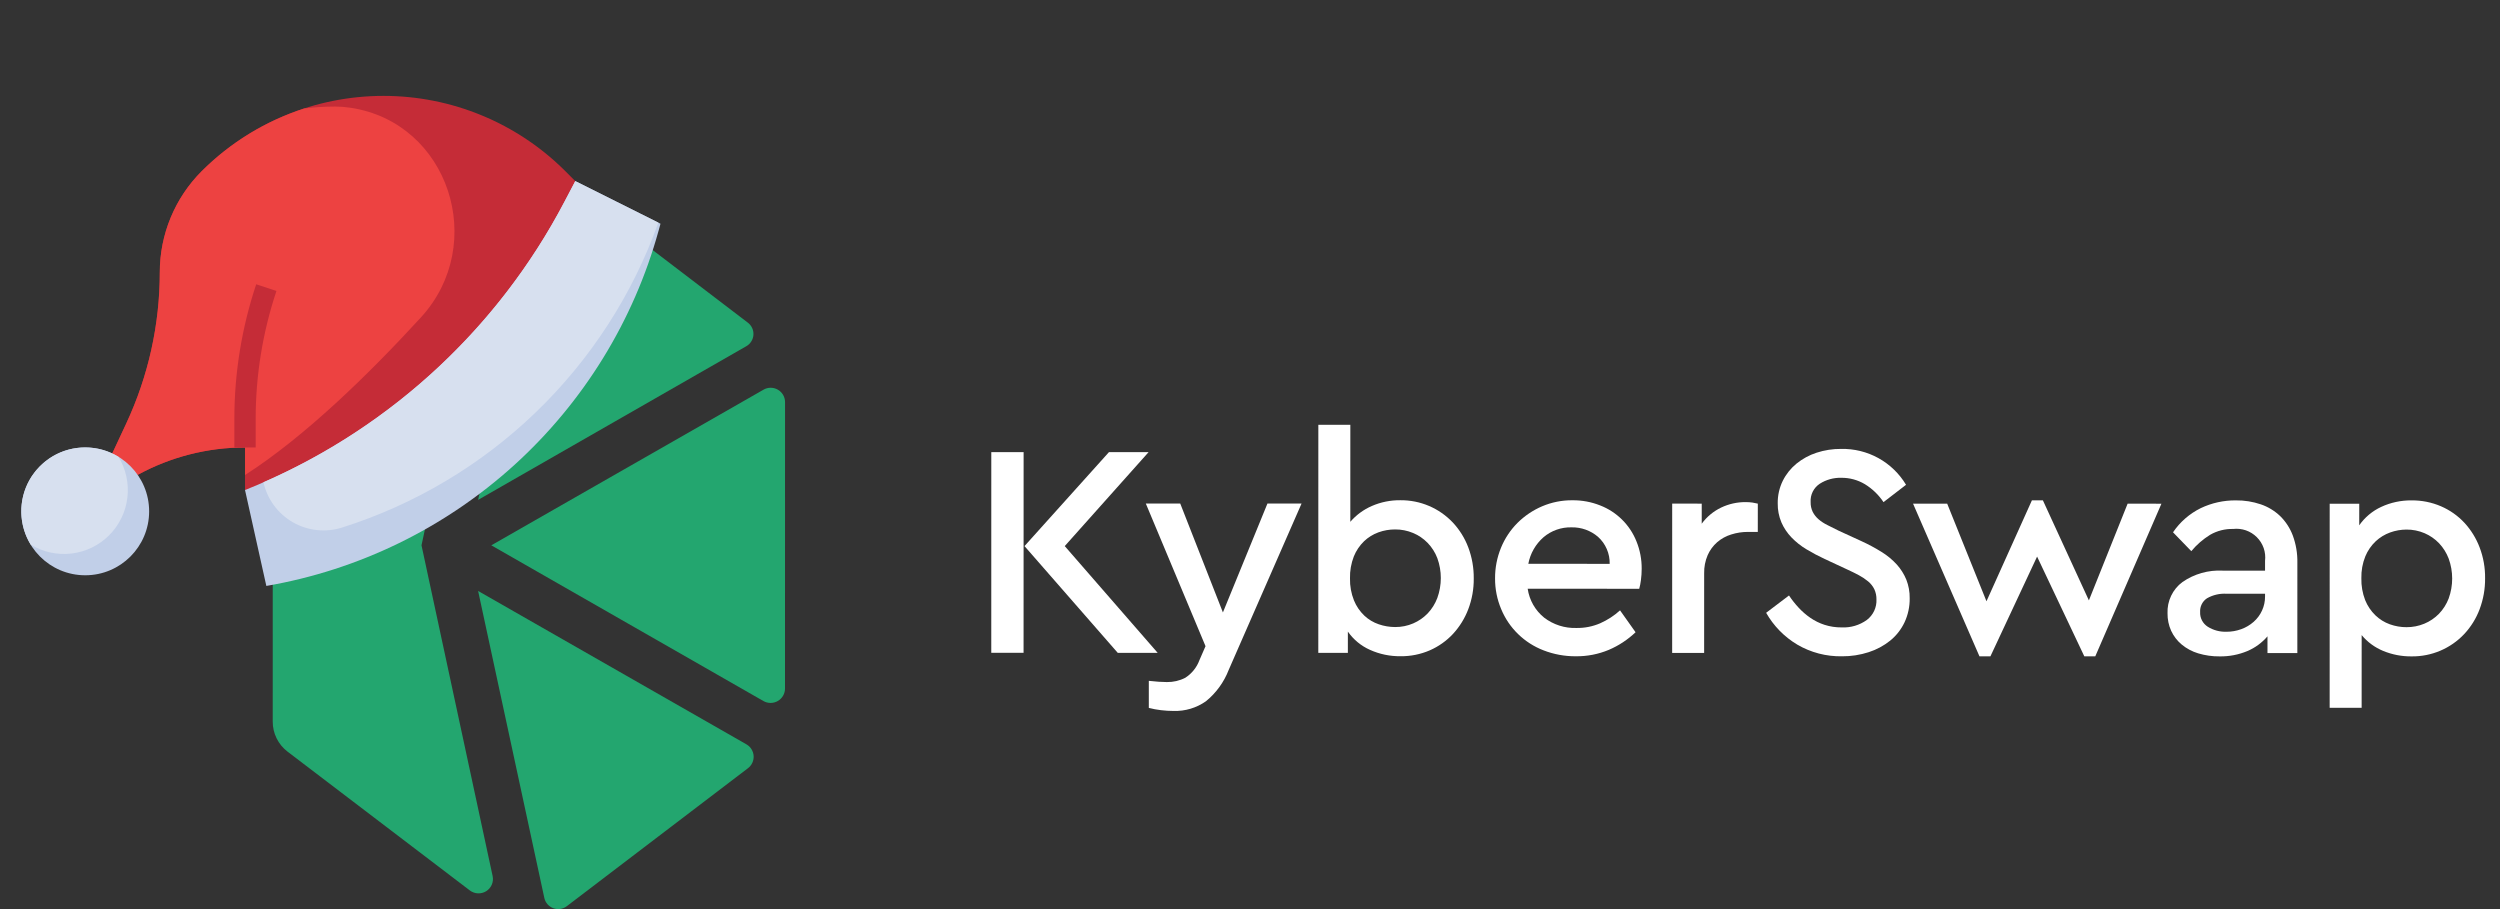 <svg width="110" height="40" viewBox="0 0 110 40" fill="none" xmlns="http://www.w3.org/2000/svg">
<rect x="0" y="0" width="110" height="40" fill="#333333" stroke="none"/>
<path d="M21.617 23.994L33.593 30.847C33.689 30.901 33.797 30.929 33.907 30.929C34.017 30.929 34.125 30.9 34.221 30.845C34.316 30.791 34.396 30.712 34.452 30.618C34.508 30.523 34.538 30.416 34.54 30.306L34.542 17.686C34.541 17.576 34.511 17.468 34.455 17.373C34.399 17.279 34.32 17.2 34.224 17.145C34.128 17.09 34.02 17.062 33.91 17.061C33.8 17.061 33.691 17.09 33.596 17.145L21.617 23.994Z" fill="#23A66F"/>
<path d="M32.897 14.191L24.947 8.127C24.862 8.064 24.763 8.022 24.658 8.007C24.553 7.991 24.445 8.002 24.346 8.039C24.246 8.075 24.157 8.136 24.087 8.215C24.017 8.295 23.968 8.391 23.945 8.494L21.038 21.994L32.833 15.236C32.924 15.186 33.001 15.113 33.056 15.024C33.112 14.936 33.145 14.835 33.151 14.731C33.157 14.627 33.138 14.523 33.093 14.429C33.049 14.334 32.981 14.253 32.897 14.191Z" fill="#23A66F"/>
<path d="M24.942 39.87L32.912 33.8C32.995 33.737 33.06 33.655 33.103 33.561C33.147 33.467 33.166 33.363 33.16 33.26C33.153 33.157 33.121 33.056 33.067 32.968C33.013 32.88 32.938 32.806 32.848 32.754L21.037 26.002L23.949 39.503C23.97 39.607 24.018 39.703 24.087 39.783C24.156 39.863 24.244 39.925 24.343 39.961C24.442 39.998 24.549 40.009 24.654 39.993C24.759 39.977 24.858 39.935 24.942 39.87Z" fill="#23A66F"/>
<path d="M18.546 23.993L21.683 9.448C21.71 9.322 21.698 9.19 21.648 9.072C21.597 8.953 21.512 8.853 21.402 8.784C21.292 8.716 21.164 8.683 21.035 8.69C20.906 8.697 20.783 8.744 20.681 8.824L12.655 14.94C12.452 15.095 12.287 15.295 12.174 15.524C12.061 15.753 12.002 16.005 12.002 16.261L12 31.752C11.999 32.007 12.058 32.259 12.171 32.488C12.284 32.717 12.449 32.917 12.652 33.072L20.676 39.182C20.779 39.258 20.901 39.302 21.029 39.308C21.157 39.313 21.283 39.28 21.392 39.213C21.5 39.145 21.585 39.047 21.637 38.93C21.688 38.813 21.702 38.684 21.678 38.558L18.546 23.993Z" fill="#23A66F"/>
<path d="M81.01 19.752C81.583 19.74 82.15 19.88 82.651 20.157C83.153 20.435 83.572 20.84 83.866 21.331L82.874 22.094C82.662 21.774 82.382 21.505 82.055 21.304C81.74 21.116 81.377 21.018 81.01 21.023C80.678 21.015 80.351 21.106 80.071 21.284C79.938 21.371 79.831 21.492 79.76 21.634C79.689 21.776 79.658 21.935 79.668 22.093C79.664 22.243 79.696 22.392 79.762 22.528C79.826 22.65 79.912 22.759 80.017 22.849C80.135 22.95 80.266 23.035 80.406 23.103C80.558 23.179 80.723 23.262 80.902 23.351L81.894 23.806C82.204 23.947 82.504 24.108 82.793 24.288C83.041 24.441 83.267 24.628 83.463 24.843C83.638 25.039 83.779 25.263 83.879 25.506C83.98 25.766 84.031 26.043 84.026 26.322C84.032 26.689 83.954 27.053 83.798 27.386C83.65 27.697 83.435 27.971 83.168 28.188C82.886 28.414 82.566 28.586 82.222 28.696C81.843 28.819 81.447 28.88 81.049 28.877C80.356 28.89 79.674 28.712 79.077 28.361C78.508 28.021 78.037 27.539 77.71 26.963L78.716 26.201C78.842 26.39 78.983 26.569 79.138 26.736C79.293 26.904 79.466 27.054 79.654 27.184C79.846 27.316 80.056 27.419 80.278 27.492C80.522 27.57 80.778 27.609 81.035 27.606C81.431 27.624 81.82 27.509 82.141 27.278C82.279 27.173 82.39 27.035 82.464 26.878C82.537 26.721 82.572 26.549 82.564 26.375C82.567 26.221 82.535 26.067 82.471 25.927C82.406 25.796 82.315 25.679 82.202 25.585C82.075 25.48 81.938 25.389 81.793 25.311C81.637 25.227 81.46 25.14 81.263 25.05L80.285 24.595C80.009 24.467 79.741 24.324 79.48 24.167C79.239 24.023 79.018 23.847 78.823 23.645C78.638 23.452 78.488 23.228 78.381 22.983C78.27 22.718 78.215 22.433 78.22 22.146C78.215 21.803 78.291 21.464 78.442 21.156C78.587 20.864 78.793 20.607 79.045 20.4C79.308 20.187 79.608 20.023 79.93 19.919C80.279 19.805 80.643 19.749 81.01 19.752Z" fill="white"/>
<path d="M91.911 26.417L93.615 22.162L95.103 22.163L92.192 28.879H91.71L89.632 24.49L87.579 28.878H87.096L84.174 22.161L85.676 22.161L87.405 26.456L89.404 22.015H89.887L91.911 26.417Z" fill="white"/>
<path d="M98.376 22.017C98.749 22.012 99.121 22.071 99.475 22.191C99.793 22.299 100.083 22.475 100.326 22.706C100.572 22.948 100.762 23.24 100.883 23.563C101.024 23.946 101.092 24.352 101.084 24.76L101.083 28.734L99.769 28.734V27.998C99.529 28.28 99.226 28.502 98.884 28.647C98.498 28.808 98.082 28.888 97.664 28.881C97.343 28.885 97.025 28.839 96.718 28.747C96.453 28.667 96.207 28.535 95.994 28.359C95.797 28.195 95.639 27.989 95.531 27.756C95.421 27.513 95.367 27.248 95.371 26.98C95.361 26.716 95.415 26.453 95.53 26.214C95.644 25.975 95.815 25.767 96.028 25.609C96.546 25.251 97.169 25.074 97.798 25.108L99.662 25.108L99.662 24.68C99.685 24.49 99.664 24.297 99.602 24.116C99.539 23.936 99.436 23.771 99.3 23.636C99.165 23.501 99 23.398 98.819 23.335C98.638 23.273 98.445 23.252 98.254 23.274C97.902 23.266 97.555 23.354 97.249 23.529C96.934 23.723 96.653 23.967 96.417 24.251L95.613 23.421C95.92 22.967 96.341 22.601 96.833 22.358C97.315 22.129 97.842 22.012 98.376 22.017ZM97.959 27.797C98.183 27.799 98.405 27.76 98.616 27.683C98.815 27.611 99 27.502 99.159 27.362C99.315 27.225 99.441 27.056 99.528 26.867C99.618 26.672 99.664 26.46 99.662 26.245V26.125L97.972 26.125C97.671 26.106 97.37 26.176 97.107 26.325C97.009 26.39 96.929 26.48 96.876 26.586C96.823 26.692 96.799 26.809 96.806 26.927C96.799 27.055 96.827 27.183 96.886 27.297C96.945 27.411 97.033 27.507 97.141 27.576C97.385 27.729 97.67 27.806 97.959 27.797H97.959Z" fill="white"/>
<path d="M106.113 22.017C106.558 22.013 106.999 22.102 107.407 22.278C107.796 22.446 108.145 22.692 108.433 23.001C108.724 23.316 108.951 23.684 109.103 24.085C109.268 24.518 109.35 24.979 109.344 25.443C109.349 25.909 109.267 26.371 109.103 26.807C108.951 27.212 108.721 27.582 108.426 27.898C108.129 28.213 107.771 28.463 107.372 28.632C106.974 28.801 106.545 28.886 106.112 28.881C105.682 28.886 105.256 28.804 104.858 28.64C104.491 28.488 104.166 28.25 103.913 27.944L103.912 31.142L102.505 31.142L102.506 22.163L103.807 22.164L103.806 23.114C104.051 22.763 104.384 22.484 104.772 22.304C105.192 22.109 105.65 22.011 106.113 22.017ZM105.885 23.301C105.64 23.302 105.398 23.345 105.167 23.428C104.931 23.513 104.714 23.645 104.531 23.816C104.334 24.003 104.179 24.228 104.075 24.478C103.951 24.784 103.892 25.112 103.9 25.442C103.892 25.771 103.949 26.098 104.067 26.405C104.169 26.657 104.322 26.885 104.517 27.074C104.699 27.249 104.915 27.384 105.153 27.469C105.388 27.553 105.635 27.597 105.884 27.596C106.153 27.598 106.42 27.546 106.669 27.443C106.911 27.343 107.13 27.195 107.313 27.008C107.5 26.814 107.646 26.584 107.742 26.332C107.947 25.766 107.947 25.146 107.742 24.579C107.647 24.329 107.504 24.099 107.32 23.904C107.139 23.715 106.923 23.565 106.683 23.462C106.431 23.354 106.159 23.299 105.885 23.301V23.301Z" fill="white"/>
<path d="M45.037 28.724L43.616 28.724L43.617 19.894L45.039 19.894L45.037 28.724ZM46.849 24.028L50.938 28.726L49.181 28.725L45.078 24.028L48.794 19.894L50.537 19.895L46.849 24.028Z" fill="white"/>
<path d="M54.063 29.476C53.855 30.014 53.511 30.489 53.063 30.854C52.646 31.148 52.145 31.298 51.635 31.282C51.451 31.281 51.267 31.27 51.085 31.248C50.904 31.227 50.725 31.194 50.548 31.148V29.957C50.709 29.975 50.853 29.988 50.978 29.997C51.103 30.006 51.223 30.01 51.34 30.011C51.621 30.016 51.9 29.952 52.151 29.823C52.438 29.639 52.657 29.367 52.775 29.047L53.043 28.432L50.416 22.156L51.931 22.157L53.808 26.947L55.767 22.157L57.268 22.157L54.063 29.476Z" fill="white"/>
<path d="M59.414 22.96C59.672 22.66 59.996 22.422 60.36 22.264C60.755 22.092 61.182 22.005 61.614 22.01C62.046 22.006 62.475 22.09 62.874 22.26C63.272 22.429 63.63 22.679 63.927 22.994C64.222 23.31 64.452 23.68 64.604 24.085C64.768 24.521 64.849 24.984 64.845 25.45C64.85 25.913 64.768 26.374 64.603 26.808C64.451 27.208 64.223 27.576 63.933 27.891C63.646 28.199 63.299 28.445 62.913 28.614C62.507 28.79 62.069 28.879 61.626 28.874C61.161 28.88 60.702 28.784 60.278 28.593C59.887 28.419 59.551 28.141 59.306 27.79V28.727L58.005 28.727L58.007 18.691L59.415 18.692L59.414 22.96ZM61.385 23.295C61.136 23.295 60.889 23.337 60.654 23.422C60.417 23.507 60.2 23.642 60.017 23.816C59.822 24.006 59.669 24.233 59.568 24.485C59.449 24.792 59.392 25.12 59.4 25.449C59.392 25.78 59.452 26.11 59.575 26.419C59.677 26.671 59.833 26.899 60.031 27.088C60.213 27.259 60.43 27.389 60.667 27.469C60.898 27.549 61.141 27.589 61.385 27.59C61.659 27.592 61.931 27.538 62.183 27.429C62.422 27.326 62.639 27.176 62.82 26.988C63.004 26.792 63.147 26.563 63.242 26.312C63.447 25.746 63.448 25.126 63.243 24.56C63.147 24.308 63.001 24.078 62.813 23.884C62.631 23.697 62.412 23.549 62.17 23.449C61.921 23.346 61.655 23.293 61.385 23.295V23.295Z" fill="white"/>
<path d="M69.19 22.012C69.608 22.008 70.022 22.085 70.41 22.24C70.771 22.38 71.099 22.594 71.374 22.867C71.648 23.139 71.864 23.466 72.006 23.825C72.16 24.206 72.237 24.613 72.234 25.023C72.234 25.193 72.223 25.363 72.2 25.531C72.184 25.658 72.16 25.783 72.126 25.906L67.218 25.905C67.291 26.405 67.549 26.858 67.942 27.176C68.349 27.487 68.851 27.648 69.363 27.631C69.723 27.637 70.079 27.566 70.409 27.424C70.728 27.282 71.023 27.09 71.282 26.856L71.965 27.819C71.621 28.146 71.222 28.409 70.785 28.595C70.327 28.786 69.834 28.882 69.337 28.876C68.85 28.88 68.368 28.791 67.915 28.615C67.497 28.455 67.117 28.211 66.796 27.899C66.476 27.588 66.222 27.214 66.052 26.801C65.871 26.374 65.78 25.914 65.783 25.45C65.78 24.987 65.869 24.527 66.045 24.099C66.212 23.691 66.458 23.32 66.769 23.008C67.08 22.699 67.446 22.452 67.849 22.279C68.273 22.098 68.73 22.007 69.19 22.012ZM69.15 23.203C68.699 23.191 68.259 23.346 67.916 23.637C67.567 23.942 67.331 24.354 67.246 24.808L70.826 24.809C70.831 24.585 70.788 24.362 70.698 24.157C70.609 23.951 70.477 23.767 70.31 23.618C69.987 23.342 69.574 23.195 69.15 23.203Z" fill="white"/>
<path d="M76.807 22.093C76.908 22.092 77.009 22.099 77.109 22.113C77.194 22.126 77.272 22.142 77.344 22.16L77.343 23.404L76.914 23.404C76.662 23.403 76.411 23.441 76.17 23.518C75.943 23.588 75.733 23.704 75.553 23.859C75.375 24.016 75.233 24.21 75.137 24.427C75.03 24.679 74.977 24.95 74.983 25.224L74.982 28.729L73.575 28.729L73.576 22.159L74.876 22.16L74.876 23.043C75.097 22.74 75.39 22.497 75.728 22.334C76.065 22.173 76.434 22.09 76.807 22.093Z" fill="white"/>
<path d="M10.781 21.562V19.688C9.133 19.688 7.51 20.102 6.063 20.892L4.938 19.952L5.555 18.631C6.527 16.548 7.031 14.278 7.031 11.979C7.031 10.312 7.694 8.712 8.873 7.533C10.995 5.411 13.874 4.219 16.875 4.219C19.876 4.219 22.755 5.411 24.877 7.533L25.312 7.969V11.25L15 21.562H10.781Z" fill="#C52C37"/>
<path d="M4.939 19.952L5.556 18.631C6.528 16.548 7.031 14.278 7.031 11.979C7.031 10.312 7.694 8.712 8.873 7.533C10.138 6.27 11.685 5.324 13.386 4.773C13.838 4.717 14.293 4.689 14.748 4.688C14.975 4.689 15.202 4.707 15.426 4.742C19.755 5.393 21.482 10.74 18.52 13.966C16.232 16.462 13.406 19.219 10.781 20.901V19.688C9.132 19.688 7.51 20.102 6.063 20.892L4.939 19.952Z" fill="#ED4241"/>
<path d="M10.781 21.562L11.719 25.781C15.784 25.081 19.565 23.238 22.622 20.468C25.678 17.698 27.884 14.116 28.981 10.14L29.062 9.844L25.312 7.969L24.841 8.868C21.818 14.64 16.831 19.142 10.781 21.562Z" fill="#C1CFE8"/>
<path d="M10.312 19.687H11.25V18.433C11.249 16.52 11.558 14.619 12.163 12.804L11.273 12.508C10.636 14.418 10.311 16.419 10.312 18.433V19.687Z" fill="#C52C37"/>
<path d="M3.75 25.312C2.197 25.312 0.938 24.053 0.938 22.5C0.938 20.947 2.197 19.688 3.75 19.688C5.303 19.688 6.562 20.947 6.562 22.5C6.562 24.053 5.303 25.312 3.75 25.312Z" fill="#C1CFE8"/>
<path d="M25.313 7.969L28.966 9.797C27.837 12.956 25.993 15.811 23.578 18.138C21.163 20.466 18.242 22.203 15.044 23.214C14.686 23.327 14.309 23.363 13.936 23.322C13.564 23.281 13.204 23.163 12.879 22.976C12.555 22.788 12.273 22.535 12.051 22.233C11.829 21.93 11.673 21.585 11.592 21.219C17.284 18.728 21.957 14.372 24.841 8.868L25.313 7.969Z" fill="#D7E0EF"/>
<path d="M3.75 19.688C4.266 19.688 4.772 19.831 5.212 20.101C5.541 20.638 5.68 21.271 5.605 21.897C5.531 22.523 5.248 23.106 4.802 23.552C4.356 23.998 3.773 24.281 3.147 24.355C2.521 24.429 1.889 24.291 1.351 23.962C1.09 23.536 0.948 23.048 0.938 22.549C0.929 22.05 1.053 21.557 1.297 21.121C1.542 20.686 1.898 20.323 2.329 20.071C2.76 19.819 3.251 19.687 3.75 19.688Z" fill="#D7E0EF"/>
</svg>
